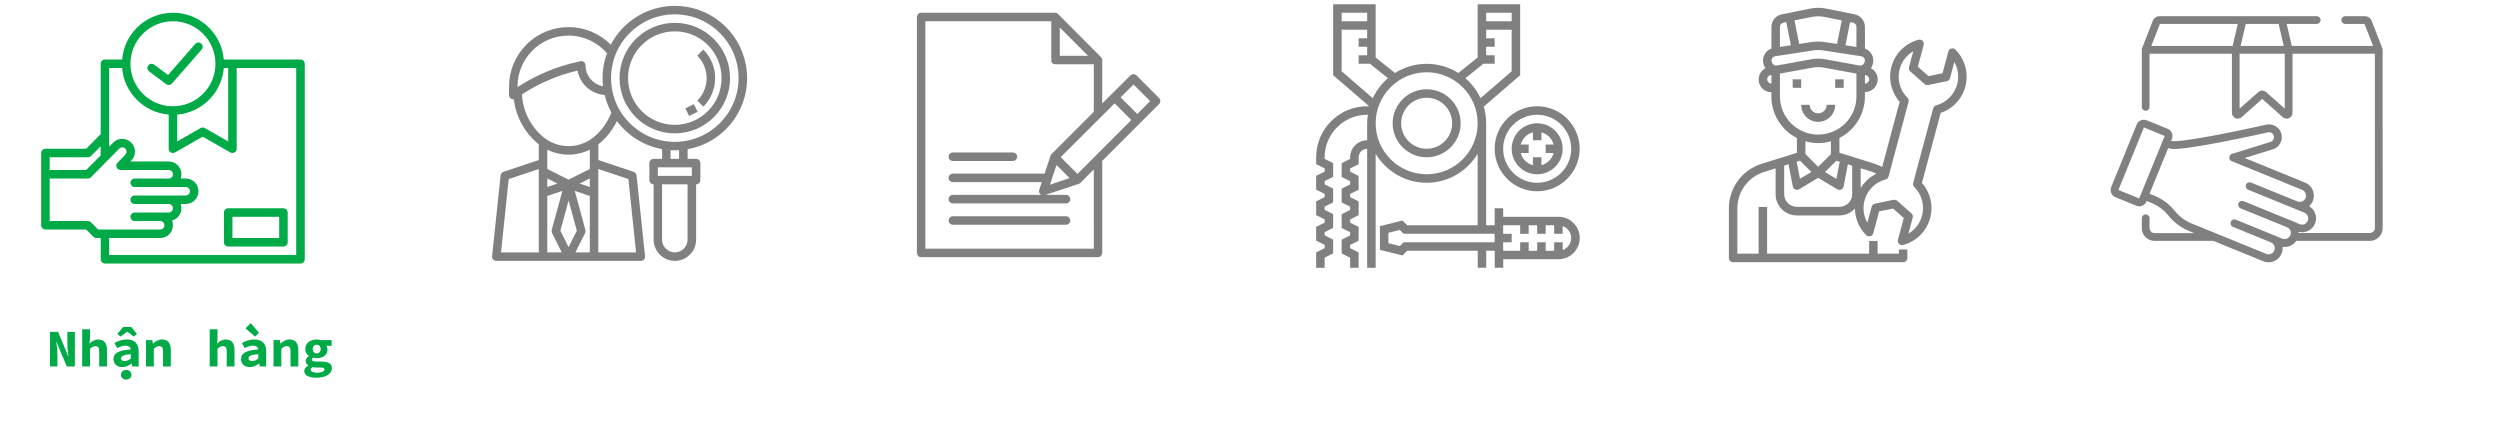 <?xml version="1.0" encoding="utf-8"?>
<!-- Generator: Adobe Illustrator 24.0.0, SVG Export Plug-In . SVG Version: 6.00 Build 0)  -->
<svg version="1.1" id="Layer_1" xmlns="http://www.w3.org/2000/svg" xmlns:xlink="http://www.w3.org/1999/xlink" x="0px" y="0px"
	 viewBox="0 0 4705.4 826.7" style="enable-background:new 0 0 4705.4 826.7;" xml:space="preserve">
<style type="text/css">
	.st0{fill:#00AA47;}
	.st1{fill:#808080;}
</style>
<g>
	<path class="st0" d="M565.5,112H421.2c-4.4-52.8-50.8-92.1-103.6-87.7c-46.7,3.9-83.8,41-87.7,87.7h-32.4c-4.4,0-8,3.6-8,8v132.5
		L162.2,280H85.5c-4.4,0-8,3.6-8,8v136c0,4.4,3.6,8,8,8h76.7l13.7,13.7c1.5,1.5,3.5,2.3,5.7,2.3h8v40c0,4.4,3.6,8,8,8h368
		c4.4,0,8-3.6,8-8V120C573.5,115.6,569.9,112,565.5,112z M429.5,128v138.2l-44-25.2c-2.5-1.4-5.5-1.4-7.9,0l-44,25.2v-50.5
		c46.7-4,83.7-41,87.7-87.7L429.5,128L429.5,128z M325.5,40c44.2,0,80,35.8,80,80s-35.8,80-80,80s-80-35.8-80-80
		C245.6,75.8,281.3,40.1,325.5,40z M93.5,296h72c2.1,0,4.2-0.8,5.7-2.3l18.3-18.4v17.2L162.2,320H93.5V296z M184.8,432l-13.7-13.7
		c-1.5-1.5-3.5-2.3-5.7-2.3H93.5v-80h72c2.1,0,4.2-0.8,5.7-2.3l53.3-54c3.1-3.1,8.2-3.1,11.3,0s3.1,8.2,0,11.3l0,0
		c-0.1,0.1-0.1,0.1-0.1,0.2l-14.6,15.3c-3,3.2-2.9,8.3,0.3,11.3c1.5,1.4,3.5,2.2,5.5,2.2h90.6c4.4,0,8,3.6,8,8s-3.6,8-8,8h-64
		c-4.4,0-8,3.6-8,8s3.6,8,8,8h96c4.4,0,8,3.6,8,8l0,0c0,4.4-3.6,8-8,8h-96c-4.4,0-8,3.6-8,8s3.6,8,8,8h64c4.4,0,8,3.6,8,8
		s-3.6,8-8,8h-64c-4.4,0-8,3.6-8,8s3.6,8,8,8h48c4.4,0,8,3.6,8,8s-3.6,8-8,8H184.8z M557.5,480h-352v-32h96c13.3,0,24-10.7,24-24
		c0-3-0.6-6-1.7-8.9c12.8-3.5,20.3-16.7,16.8-29.5c-0.2-0.6-0.3-1.1-0.5-1.7h9.4c13.3,0,24-10.7,24-24s-10.7-24-24-24h-9.4
		c4.4-12.5-2.1-26.2-14.6-30.6c-2.6-0.9-5.3-1.4-8-1.4h-72l1.7-1.8c9.3-9.5,9.1-24.7-0.4-33.9c-9.4-9.2-24.4-9.1-33.7,0.1l-7.6,7.8
		V128h24.3c4,46.7,41,83.7,87.7,87.7V280c0,4.4,3.6,8,8,8c1.4,0,2.8-0.4,4-1.1l52-29.7l52,29.7c3.8,2.2,8.7,0.9,10.9-3
		c0.7-1.2,1.1-2.6,1.1-4V128h112V480z"/>
	<path class="st0" d="M429.5,392c-4.4,0-8,3.6-8,8v56c0,4.4,3.6,8,8,8h104c4.4,0,8-3.6,8-8v-56c0-4.4-3.6-8-8-8H429.5z M525.5,448
		h-88v-40h88V448z"/>
	<path class="st0" d="M280.7,134.4l32,24c3.3,2.5,8.1,2,10.8-1.1l56-64c2.9-3.3,2.6-8.4-0.8-11.3c-3.3-2.9-8.4-2.6-11.3,0.8l0,0
		l-51.1,58.4l-26.1-19.5c-3.5-2.7-8.5-1.9-11.2,1.6C276.4,126.7,277.2,131.7,280.7,134.4z"/>
</g>
<g>
	<g>
		<g>
			<path class="st1" d="M1404,123c-11.5-64.8-68-112-133.9-112c-50.7,0.1-97.1,28.3-120.5,73.2c-43.5-43.9-114.3-44.3-158.3-0.8
				c-21.3,21-33.2,49.7-33.2,79.6v16c0,4.4,3.6,8,8,8c0.3,0,0.7-0.1,1-0.2c3.8,32.4,19.8,62.2,44.9,83.1c0.7,0.6,1.4,1.1,2.1,1.6
				v29.7l-66.5,22.2c-3,1-5.1,3.6-5.4,6.8l-16,152c-0.5,4.4,2.7,8.3,7.1,8.8c0.3,0,0.6,0,0.8,0h272c4.4,0,8-3.6,8-8
				c0-0.3,0-0.5,0-0.8l-16-152c-0.3-3.1-2.5-5.8-5.4-6.8l-66.5-22.2v-29.7c0.7-0.5,1.4-1,2.1-1.6c13.8-11.5,25-25.9,32.9-42
				c20.6,27.8,51,46.6,85,52.8V299h-16c-4.4,0-8,3.6-8,8v32c0,4.4,3.6,8,8,8v104c0,22.1,17.9,40,40,40s40-17.9,40-40V347
				c4.4,0,8-3.6,8-8v-32c0-4.4-3.6-8-8-8h-16v-18.2C1368.1,267.5,1417.3,196.9,1404,123z M1014.1,475H943l14.5-138l56.6-18.9V475z
				 M974.1,163c-0.1-52.9,42.7-95.9,95.6-96c28-0.1,54.6,12.1,72.8,33.3c-7.4,19.8-10,41-7.5,62c-19-3.4-32.9-20-32.9-39.3
				c0-4.4-3.6-8-8-8c-0.6,0-1.2,0.1-1.7,0.2l-4.8,1.1c-40.4,8.9-78.8,25-113.5,47.6V163z M1030.1,475V368.8l28.4-9.5l-20.1,73.6
				c-0.5,1.9-0.3,3.9,0.6,5.7l18.2,36.4H1030.1z M1030.1,351.9v-16l19.1,9.6L1030.1,351.9z M1054.7,434.2l15.5-56.8l15.5,56.8
				l-15.5,30.9L1054.7,434.2z M1110.1,475H1083l18.3-36.4c0.9-1.8,1.1-3.8,0.6-5.7l-20.1-73.6l28.3,9.5L1110.1,475L1110.1,475z
				 M1110.1,351.9l-19.1-6.4l19.1-9.6V351.9z M1110.1,318.1l-40,20l-40-20v-36.4c25.2,12.5,54.8,12.5,80,0V318.1z M1182.7,337
				l14.5,138h-71.1V318.1L1182.7,337z M1118,257.7c-27.7,23.1-68,23.1-95.7,0c-23.9-20-38.3-49-39.8-80.1
				c32-20.9,67.3-36,104.5-44.8c4.5,25.2,25.5,44.1,51.1,46c2.7,11.5,7,22.7,12.6,33.1C1143.9,229.7,1132.6,245.4,1118,257.7z
				 M1294.1,451c0,13.3-10.7,24-24,24s-24-10.7-24-24V347h48V451z M1302.1,315v16h-64v-16H1302.1z M1262.1,299v-16.4
				c2.7,0.2,5.3,0.4,8,0.4s5.3-0.2,8-0.4V299H1262.1z M1270.1,267c-66.3,0-120-53.7-120-120s53.7-120,120-120s120,53.7,120,120
				C1390.1,213.2,1336.4,266.9,1270.1,267z"/>
			<path class="st1" d="M1270.1,43c-57.4,0-104,46.6-104,104s46.6,104,104,104s104-46.6,104-104S1327.6,43.1,1270.1,43z M1270.1,235
				c-48.6,0-88-39.4-88-88s39.4-88,88-88s88,39.4,88,88S1318.7,234.9,1270.1,235z"/>
			<path class="st1" d="M1323.8,93.3l-11.3,11.4c23.3,23.4,23.3,61.3,0,84.7l11.3,11.3C1353.4,171,1353.4,123,1323.8,93.3z"/>
			
				<rect x="1293.1" y="199" transform="matrix(0.894 -0.447 0.447 0.894 44.884 604.154)" class="st1" width="17.9" height="16"/>
		</g>
	</g>
</g>
<path class="st1" d="M1733.2,484h333.9c4.4,0,7.5-4.1,7.5-8.5V302.8l106.9-106.9c3.1-3.1,3.2-8.2,0.1-11.3l-42.5-42.6
	c-3.2-3.1-8.3-3.1-11.5,0l-53,52.7v-81.2c0.1-2.1-0.7-4.1-2.1-5.7l-80.8-81.2c-1.4-1.6-3.4-2.5-5.5-2.6h-253c-4.4,0-7.5,4.1-7.5,8.5
	v443C1725.7,479.9,1728.8,484,1733.2,484z M1988.6,310.6l24.6,24.6l-37,12.4L1988.6,310.6z M2028,327.4l-31.6-31.6l101.5-101.3
	l31.4,31.4L2028,327.4z M2133.5,159l31.3,31.3l-24.2,24.3l-31.4-31.4L2133.5,159z M1994.7,51.8l53.1,53.2h-53.1V51.8z M1741.7,40
	h237v73.4c-0.1,2,0.7,4,2.1,5.4s3.4,2.2,5.4,2.1h72.5v89.6l-79.5,79.5c-0.8,0.8-1.5,1.8-1.8,2.9l-11.3,33.9h-172.7c-4.4,0-8,3.6-8,8
	s3.6,8,8,8h167.4l-4.8,14.6c-1,2.8-0.2,6,1.9,8.1c0.6,0.6,1.2,1.3,1.9,1.3h-166.4c-4.4,0-8,3.6-8,8s3.6,8,8,8h213c4.4,0,8-3.6,8-8
	s-3.6-8-8-8h-38.7l62.9-20.8c1.1-0.4,2.1-1,2.9-1.8l25.2-25.4V468h-317V40z"/>
<path class="st1" d="M2006.4,407h-213c-4.4,0-8,3.6-8,8s3.6,8,8,8h213c4.4,0,8-3.6,8-8S2010.8,407,2006.4,407z"/>
<path class="st1" d="M1793.4,303h113c4.4,0,8-3.6,8-8s-3.6-8-8-8h-113c-4.4,0-8,3.6-8,8S1788.9,303,1793.4,303z"/>
<g>
	<g>
		<g>
			<path class="st1" d="M2685.2,168c-35.3,0-64,28.7-64,64s28.7,64,64,64s64-28.7,64-64S2720.5,168,2685.2,168z M2685.2,280
				c-26.5,0-48-21.5-48-48s21.5-48,48-48s48,21.5,48,48S2711.7,280,2685.2,280z"/>
			<path class="st1" d="M2933.2,408h-104v-16h-16v32h-16V232c0-10.9-1.6-21.4-4.5-31.3l68.5-59.2V8h-80v100.2l-36.4,29.2
				c-17.3-10.9-37.7-17.3-59.6-17.3s-42.3,6.4-59.6,17.3l-36.4-29.2V8h-80v133.5L2577,200h-3.8c-52.9,0-96,43.1-96,96v12.9l16,8v6.1
				l-16,8v25.9l16,8v6.1l-16,8v25.9l16,8v6.1l-16,8v25.9l16,8v6.1l-16,8v29h16v-19.1l16-8V451l-16-8v-6.1l16-8V403l-16-8v-6.1l16-8
				V355l-16-8v-6.1l16-8V307l-16-8v-3c0-44.1,35.9-80,80-80h1.3c-0.8,5.2-1.3,10.6-1.3,16v32c-17.6,0-32,14.4-32,32v3.1l-16,8V333
				l16,8v6.1l-16,8V381l16,8v6.1l-16,8V429l16,8v6.1l-16,8V477l16,8v19h16v-28.9l-16-8V461l16-8v-25.9l-16-8V413l16-8v-25.9l-16-8
				V365l16-8v-25.9l-16-8V317l16-8v-13c0-8.8,7.2-16,16-16v224h16V289.4c19.6,32.6,55.2,54.6,96,54.6s76.4-22,96-54.6V424h-132.7
				l-8.9-8.9l-42.4,10.6v44.5l42.5,10.6l8.9-8.9h132.7v32h16v-32h16v32h16v-16h104c22.1,0,40-17.9,40-40S2955.2,408,2933.2,408z
				 M2797.2,24h48v16h-48V24z M2792,120h21.2v-16h-16V88h16V72h-16V56h48v78.2l-58.6,50.6c-6.8-14.5-16.5-27.3-28.5-37.6L2792,120z
				 M2525.2,24h48v16h-48V24z M2583.8,184.8l-58.6-50.6V56h48v16h-16v16h16v16h-16v16h21.2l33.9,27.1
				C2600.3,157.5,2590.6,170.3,2583.8,184.8z M2685.2,328c-52.9,0-96-43.1-96-96s43.1-96,96-96s96,43.1,96,96S2738.1,328,2685.2,328
				z M2813.2,456h-171.3l-7.1,7.1l-21.6-5.4v-19.5l21.5-5.4l7.1,7.1h171.3V456H2813.2z M2941.2,470.5V456h-16v16h-16v-16h-16v16h-16
				v-16h-16v16h-32v-16h16v-16h-16v-16h32v16h16v-16h16v16h16v-16h16v16h16v-14.5c9.3,3.3,16,12.1,16,22.5
				S2950.5,467.2,2941.2,470.5z"/>
			<path class="st1" d="M2813.2,280c0,44.1,35.9,80,80,80s80-35.9,80-80s-35.9-80-80-80S2813.2,235.9,2813.2,280z M2893.2,216
				c35.3,0,64,28.7,64,64s-28.7,64-64,64s-64-28.7-64-64S2857.9,216,2893.2,216z"/>
			<path class="st1" d="M2893.2,328c26.5,0,48-21.5,48-48s-21.5-48-48-48s-48,21.5-48,48S2866.7,328,2893.2,328z M2862.3,272
				c2.9-11.2,11.7-20,22.9-22.9V264h16v-14.9c11.2,2.9,20,11.7,22.9,22.9h-14.9v16h14.9c-2.9,11.2-11.7,20-22.9,22.9V296h-16v14.9
				c-11.2-2.9-20-11.7-22.9-22.9h14.9v-16H2862.3z"/>
		</g>
	</g>
</g>
<g id="Mechanic">
	<rect x="3374.1" y="149.3" class="st1" width="16" height="16"/>
	<rect x="3454.1" y="149.3" class="st1" width="16" height="16"/>
	<path class="st1" d="M3454.1,197.3h-16c0,8.8-7.2,16-16,16s-16-7.2-16-16h-16c0,17.7,14.3,32,32,32S3454.1,215,3454.1,197.3z"/>
	<path class="st1" d="M3680.5,93.3c-3.1-3.1-8.2-3.1-11.3,0c-1,1-1.7,2.2-2.1,3.6l-11,41l-26.3,5.4l-20.1-17.8l11-40.9
		c1.1-4.3-1.4-8.7-5.7-9.8c-1.3-0.4-2.8-0.4-4.1,0c-38.4,10.2-61.2,49.6-50.9,88c2.9,10.7,8.1,20.6,15.4,28.9l-32.8,122.5
		c-4.6-2.4-9.4-4.4-14.3-6l-66.2-20.7v-27.8c29.5-15,48-45.3,48-78.4v-8c13.2,0,24-10.6,24-23.8c0-8.9-4.9-17.1-12.8-21.2
		c0.5-0.7,0.9-1.4,1.3-2.1l0.8-1.6c5.9-11.8,1.2-26.1-10.6-32c-0.9-0.4-1.8-0.8-2.7-1.2V50.5c-0.1-11.4-8.1-21.2-19.3-23.5l-54.6-11
		c-9.3-1.8-18.9-1.8-28.2,0l-54.6,11c-11.2,2.3-19.2,12.1-19.3,23.5v40.9c-12.4,4.4-18.9,18-14.5,30.5c0.3,0.9,0.7,1.9,1.2,2.8
		l0.8,1.6c0.4,0.7,0.8,1.4,1.2,2.1c-11.7,6.1-16.2,20.6-10.1,32.3c4.2,7.9,12.4,12.9,21.3,12.8v8c0,33,18.6,63.3,48,78.3v27.8
		l-66.2,20.7c-36.8,11.3-61.9,45.4-61.8,84v93.2c0,4.4,3.6,8,8,8h320c4.4,0,8-3.6,8-8v-16h-16v8h-40v-24h-16v24h-192v-88h-16v88h-40
		v-85.2c-0.1-31.5,20.4-59.4,50.5-68.7l21.5-6.7v48.6c0,22.1,17.9,40,40,40h80c11.2,0,21.8-4.7,29.3-13c0.2,18.8,7.8,36.7,21.1,50
		c3.1,3.1,8.2,3.1,11.3,0c1-1,1.7-2.2,2.1-3.6l11-41l26.3-5.4l20.1,17.8l-11,41c-1.1,4.3,1.4,8.7,5.7,9.8c0.7,0.2,1.4,0.3,2.1,0.3
		c0.7,0,1.4-0.1,2-0.3c38.4-10.2,61.2-49.6,50.9-88c-2.9-10.7-8.1-20.6-15.5-28.9l35.3-131.7c37.6-12.7,57.8-53.5,45.1-91.1
		C3694.3,110.7,3688.3,101.2,3680.5,93.3z M3531.9,326.8c-12.3,6-22.7,15.4-29.8,27.1v-37.2l21.4,6.7
		C3526.4,324.4,3529.2,325.5,3531.9,326.8z M3462.6,304.4l-6.2,32.2l-21.4-12.8l21.3-21.3L3462.6,304.4z M3344.5,123.3
		c-3.5,0.6-7-1.1-8.6-4.3l-0.8-1.6c-2-4-0.4-8.8,3.6-10.7c0.7-0.4,1.5-0.6,2.4-0.8l70.1-10.8c7.3-1.1,14.6-1.1,21.9,0l70.1,10.8
		c4.4,0.7,7.4,4.8,6.7,9.1c-0.1,0.8-0.4,1.6-0.7,2.4l-0.8,1.6c-1.6,3.2-5.1,4.9-8.6,4.3l-64.8-11.8c-8.5-1.6-17.2-1.6-25.7,0
		L3344.5,123.3z M3510.1,157.3v-16c4.4,0,8,3.6,8,8S3514.5,157.3,3510.1,157.3z M3494.1,50.5v37.9l-20.6-3.2l8.7-43.6l5.4,1.1
		C3491.4,43.3,3494.1,46.6,3494.1,50.5z M3411,31.7c7.3-1.4,14.8-1.4,22,0l33.5,6.7l-8.9,44.3l-22.2-3.4c-8.9-1.4-17.9-1.4-26.8,0
		l-22.2,3.4l-8.9-44.4L3411,31.7z M3356.6,42.6l5.4-1.1l8.7,43.6l-20.6,3.2V50.5C3350.1,46.6,3352.8,43.4,3356.6,42.6z
		 M3326.1,149.3c0-4.4,3.6-8,8-8v16C3329.7,157.3,3326.1,153.8,3326.1,149.3z M3350.1,181.3v-42.8l62-11.3c6.6-1.2,13.4-1.2,20,0
		l62,11.3v42.8c0,39.8-32.2,72-72,72S3350.1,221.1,3350.1,181.3z M3422.1,269.3c8.1,0,16.2-1.1,24-3.4V290l-24,24l-24-24v-24.1
		C3405.9,268.2,3414,269.3,3422.1,269.3z M3387.9,302.4l21.3,21.3l-21.4,12.8l-6.2-32.2L3387.9,302.4z M3462.1,389.3h-80
		c-13.3,0-24-10.7-24-24v-53.6l8.2-2.6l8,41.7c0.8,4.3,5,7.2,9.4,6.4c0.9-0.2,1.8-0.5,2.6-1l35.8-21.5l35.9,21.5
		c3.8,2.3,8.7,1.1,11-2.7c0.5-0.8,0.8-1.7,1-2.6l8-41.7l8.1,2.6v53.6C3486.1,378.6,3475.3,389.3,3462.1,389.3z M3683.7,158.7
		c-5.2,19.3-20.3,34.4-39.6,39.6c-2.8,0.7-4.9,2.9-5.6,5.7l-37.6,140.3c-0.7,2.8,0,5.7,2.1,7.7c21.9,21.8,21.9,57.2,0.1,79.1
		c-3.3,3.3-7.1,6.3-11.2,8.7l8.1-30.1c0.8-2.9-0.1-6-2.4-8.1l-26.8-23.7c-1.5-1.3-3.3-2-5.3-2c-0.5,0-1.1,0.1-1.6,0.2l-35,7.2
		c-3,0.6-5.3,2.8-6.1,5.8l-8.1,30.1c-15.2-26.9-5.7-61,21.2-76.2c4.1-2.3,8.5-4.1,13.1-5.3c2.8-0.7,4.9-2.9,5.6-5.7l37.6-140.3
		c0.7-2.8,0-5.7-2.1-7.7c-21.9-21.8-21.9-57.2-0.1-79.1c3.3-3.3,7.1-6.2,11.1-8.6l-8.1,30.1c-0.8,2.9,0.1,6,2.4,8l26.8,23.7
		c1.9,1.7,4.4,2.4,6.9,1.9l35.1-7.2c3-0.6,5.3-2.8,6.1-5.8l8.1-30.1C3685.5,129.5,3687.5,144.6,3683.7,158.7z"/>
</g>
<g>
	<g>
		<path class="st1" d="M4484.5,93.8c0-0.1,0-0.1,0-0.2c0-0.2,0-0.4,0-0.7c0-0.1,0-0.2,0-0.2c0-0.2-0.1-0.4-0.1-0.6
			c0-0.1,0-0.2-0.1-0.2c-0.1-0.2-0.1-0.4-0.2-0.6v-0.1l-20.3-52.1c-2.1-5.2-7-8.6-12.7-8.6h-37c-4,0-7.3,3.3-7.3,7.3
			s3.3,7.3,7.3,7.3h36.3l16.2,41.4h-153.1l-9.6-41.4h56.5c4,0,7.3-3.3,7.3-7.3s-3.3-7.3-7.3-7.3h-65.7H4221h-156.4
			c-5.6,0-10.6,3.4-12.7,8.6l-20.3,52.1v0.1c-0.1,0.2-0.1,0.4-0.2,0.6c0,0.1,0,0.2-0.1,0.2c0,0.2-0.1,0.4-0.1,0.6c0,0.1,0,0.2,0,0.2
			c0,0.2,0,0.4,0,0.7c0,0.1,0,0.1,0,0.2l0,0v107.4c0,4,3.3,7.3,7.3,7.3s7.3-3.3,7.3-7.3V101.1h155v111.1c0,4.3,2.6,8.3,6.5,10.1
			c1.5,0.7,3,1,4.5,1c2.7,0,5.3-1,7.3-2.8l38.7-34.3l38.7,34.3c3.3,2.9,7.9,3.6,11.9,1.8s6.5-5.7,6.5-10.1V101.1h155V429
			c0,5.2-4.3,9.5-9.5,9.5h-134.1c0-0.1,0-0.2,0-0.2c0-0.7,0-1.3-0.1-2c12.6,3.3,26-3.1,31.1-15.5c2.7-6.5,2.6-13.7-0.1-20.1
			c-0.3-0.6-0.5-1.2-0.8-1.8c-0.1-0.1-0.1-0.2-0.2-0.3c-0.3-0.6-0.6-1.1-0.9-1.6c-0.1-0.1-0.1-0.2-0.2-0.3c-0.3-0.5-0.7-1.1-1.1-1.6
			l0,0c-0.4-0.5-0.8-1-1.2-1.5c-0.1-0.1-0.2-0.2-0.2-0.3c-0.4-0.5-0.8-0.9-1.3-1.3c-0.1-0.1-0.2-0.2-0.3-0.2
			c-0.5-0.4-0.9-0.9-1.4-1.3c0,0,0,0-0.1,0c-0.5-0.4-1-0.8-1.5-1.1c-0.1-0.1-0.2-0.1-0.3-0.2c-0.5-0.3-1-0.7-1.6-1l-0.1-0.1
			c3.1-2.7,5.5-6.1,7.1-10c2.7-6.5,2.6-13.7-0.1-20.1c-2.4-5.7-6.6-10.2-11.9-13.1c-0.8-0.4-1.6-0.8-2.4-1.1l-113.8-46.4l53-16.4
			c12.6-3.9,19.7-17.3,15.8-30c-1.4-4.7-4.3-8.7-8-11.6c-5.5-4.3-12.9-6.3-20.2-4.7h-0.1c-0.4,0.1-41,9.2-83.4,17.5
			c-1.9,0.4-3.7,0.7-5.5,1.1c-1.4,0.3-2.9,0.6-4.3,0.8c-0.4,0.1-0.8,0.2-1.2,0.2c-2.5,0.5-4.9,0.9-7.2,1.4c-0.9,0.2-1.9,0.3-2.8,0.5
			c-53.3,9.8-68.2,10-72.4,9.4l0,0c-0.1,0-0.1,0-0.2,0h-0.1h-0.1c-0.3,0-0.5-0.1-0.6-0.1l-1.2-0.5l1.5-3.7c1.5-3.6,1.4-7.6-0.1-11.1
			c-0.4-0.9-0.8-1.7-1.4-2.5c-1.6-2.4-3.9-4.2-6.6-5.3l-39.3-16c-3.6-1.5-7.6-1.4-11.1,0.1c-3.6,1.5-6.4,4.3-7.8,7.9l-48,117.8
			c-3,7.4,0.6,15.9,8,19l39.3,16c1.8,0.7,3.6,1.1,5.5,1.1c5.7,0,11.2-3.4,13.5-9.1l0.4-0.9l9.1,3.7l0,0c8.7,3.5,16.6,8.6,23.5,14.8
			c1.3,1.1,2.5,2.3,3.7,3.5s2.3,2.5,3.4,3.8c0.6,0.6,1.1,1.3,1.6,2c10.1,12.5,23.3,22.4,38.1,28.5l10.2,4.2h-74.6
			c-5.2,0-9.5-4.3-9.5-9.5v-18.5c0-4-3.3-7.3-7.3-7.3s-7.3,3.3-7.3,7.3v18.5c0,13.3,10.8,24.1,24.1,24.1h110.5l94.2,38.4
			c3.2,1.3,6.6,1.9,9.9,1.9c10.4,0,20.2-6.2,24.4-16.4c1.7-4.2,2.3-8.5,1.8-12.7c4.9,0.7,10,0.1,14.6-1.9c4.7-2,8.6-5.2,11.3-9.3
			h138.5c13.3,0,24.1-10.8,24.1-24.1L4484.5,93.8L4484.5,93.8z M4226.8,45.1h62l9.6,41.4h-81.2L4226.8,45.1z M4202.2,86.5h-153.1
			l16.2-41.4h146.5L4202.2,86.5z M4300.3,204.4L4300.3,204.4l-35.2-31.1c-2.1-1.9-4.7-2.8-7.3-2.8c-2.6,0-5.2,0.9-7.3,2.8
			l-35.2,31.1V101.1h85V204.4z M4026.3,373.5l-39.1-16l48-117.6l39.1,16L4026.3,373.5z M4318.4,417.6l-8.4-3.4l0,0l0,0l0,0
			l-87.4-35.6c-3.7-1.5-8,0.3-9.5,4s0.3,8,4,9.5l87.4,35.6c0.4,0.1,0.7,0.3,1.1,0.5c0.1,0.1,0.2,0.1,0.3,0.2
			c0.2,0.1,0.5,0.3,0.7,0.4c0.1,0.1,0.2,0.2,0.3,0.2c0.2,0.1,0.4,0.3,0.6,0.4c0.1,0.1,0.2,0.2,0.3,0.3c0.2,0.2,0.3,0.3,0.5,0.5
			c0.1,0.1,0.2,0.2,0.3,0.3c0.1,0.2,0.3,0.3,0.4,0.5c0.1,0.1,0.2,0.3,0.3,0.4c0.1,0.2,0.3,0.3,0.4,0.5c0.1,0.1,0.2,0.3,0.3,0.4
			c0.1,0.2,0.2,0.3,0.3,0.5c0.1,0.2,0.2,0.3,0.2,0.5c0.1,0.2,0.2,0.3,0.3,0.5c0.1,0.2,0.1,0.3,0.2,0.5s0.1,0.3,0.2,0.5
			s0.1,0.4,0.2,0.5c0,0.2,0.1,0.4,0.1,0.5c0,0.2,0.1,0.4,0.1,0.5c0,0.2,0.1,0.4,0.1,0.5s0,0.4,0,0.6s0,0.4,0,0.6s0,0.4,0,0.6
			s0,0.4,0,0.6s0,0.4-0.1,0.5c0,0.2,0,0.4-0.1,0.6c0,0.2-0.1,0.4-0.1,0.5c0,0.2-0.1,0.4-0.1,0.6s-0.1,0.3-0.2,0.5s-0.1,0.4-0.2,0.6
			c-0.1,0.1-0.1,0.3-0.2,0.4v0.1c-1.1,2.6-3.3,4.7-6,5.9c-3,1.3-6.5,1.4-9.5,0.1l-15.5-6.3c-0.1,0-0.1,0-0.2-0.1
			c-0.1,0-0.1-0.1-0.2-0.1l-71.1-29c-3.7-1.5-8,0.3-9.5,4s0.3,8,4,9.5l71.1,29c0.1,0,0.2,0.1,0.2,0.1c0.1,0,0.1,0.1,0.2,0.1
			c6,2.4,8.8,9.3,6.4,15.2c-2.4,6-9.3,8.8-15.2,6.4l-95.5-38.9l0,0l-44.7-18.2c-7.9-3.2-15.2-7.7-21.6-13.1
			c-3.9-3.3-7.4-6.9-10.6-10.9c-3.1-3.9-6.6-7.6-10.3-10.9c-8.2-7.4-17.6-13.4-27.8-17.5l0,0l-9.1-3.7l18.1-44.3l17.1-41.8l1.3,0.5
			c1.2,0.5,2.9,1.2,7.4,1.3c5.7,0.3,15.1-0.3,31.9-2.7c11.5-1.6,25.5-4,41.9-7c0.4-0.1,0.8-0.1,1.2-0.2c0.8-0.1,1.5-0.3,2.3-0.4
			c0.6-0.1,1.2-0.2,1.8-0.3c0.7-0.1,1.4-0.3,2.1-0.4s1.5-0.3,2.3-0.4c0.6-0.1,1.2-0.2,1.8-0.3c0.9-0.2,1.9-0.4,2.8-0.5
			c0.5-0.1,1-0.2,1.5-0.3c1.5-0.3,2.9-0.6,4.4-0.9c42.3-8.2,83.1-17.4,84.9-17.8c0.2,0,0.4-0.1,0.5-0.1c4.7-0.7,9.3,2,10.6,6.4
			c0.5,1.5,0.5,3.1,0.2,4.6c-0.7,3.3-3,6.1-6.4,7.1l-72.5,22.4c-3,0.9-5,3.6-5.1,6.7s1.7,5.9,4.5,7.1l132.7,54.1
			c2.9,1.2,5.1,3.4,6.4,6.3c1.2,2.9,1.2,6.1,0,8.9c-1.2,2.9-3.4,5.1-6.3,6.4c-1.4,0.6-3,0.9-4.5,0.9c0,0,0,0-0.1,0
			c-0.4,0-0.7,0-1.1,0c-0.1,0-0.2,0-0.3,0c-0.3,0-0.5-0.1-0.8-0.1c-0.2,0-0.3-0.1-0.5-0.1s-0.4-0.1-0.6-0.1
			c-0.2-0.1-0.4-0.1-0.6-0.2s-0.3-0.1-0.5-0.2l-87.4-35.6c-3.7-1.5-8,0.3-9.5,4s0.3,8,4,9.5l106,43.2c0.7,0.3,1.4,0.7,2,1.1
			c1.9,1.3,3.4,3.1,4.3,5.2c1.1,2.5,1.2,5.3,0.4,7.8c-0.1,0.4-0.2,0.7-0.4,1.1c-0.2,0.4-0.3,0.7-0.5,1.1c-0.4,0.8-1,1.5-1.5,2.2
			c-0.4,0.4-0.8,0.8-1.2,1.2c-0.1,0.1-0.1,0.1-0.2,0.2c-2.7,2.2-6.2,3.1-9.7,2.4c-0.7-0.1-1.4-0.3-2.1-0.6L4318.4,417.6z"/>
	</g>
</g>
<g>
	<g>
		<path class="st0" d="M94.1,624.6h15.1l13.7,32.4l5.6,14.3h0.3c-0.7-6.9-2-16-2-23.7v-23h14.1v65.2h-15.1L112,657.3l-5.6-14.3h-0.3
			c0.7,7.2,2,15.9,2,23.6v23.1H94.1V624.6z"/>
		<path class="st0" d="M154.7,619.7h14.7v17.1l-0.9,9.6h0.4c3.7-3.8,9-7.4,16.4-7.4c11.1,0,16.1,7.7,16.1,20.2v30.6h-14.7V661
			c0-6.6-1.9-9.5-7.3-9.5c-3.9,0-6.6,1.8-10,5.2v33.1h-14.7V619.7z"/>
		<path class="st0" d="M213.6,676c0-11.1,9.2-16.8,32.6-18.2c-0.5-4.4-3.9-7.2-10.5-7.2c-4.8,0-9.5,1.8-15.1,4.6l-5.2-9.6
			c6.9-3.9,14.8-6.7,23.2-6.7c14,0,22.4,7.3,22.4,22.5v28.4h-12l-1.1-5.6h-0.4c-5,3.8-11.2,6.8-17.6,6.8
			C219.9,690.9,213.6,684.3,213.6,676z M221.1,628.4l10.8-13.1h15l10.8,13.1l-5.6,5.2l-12.5-9.2h-0.4l-12.5,9.2L221.1,628.4z
			 M227.7,705.4c0-5.4,4.1-9.1,9.8-9.1s9.8,3.8,9.8,9.1c0,5.4-4.1,9-9.8,9S227.7,710.8,227.7,705.4z M246.2,674.8v-8.1
			c-14.6,0.7-18.5,3.9-18.5,8.1c0,3.2,2.7,4.7,6.8,4.7C239,679.6,242.7,677.5,246.2,674.8z"/>
		<path class="st0" d="M274.7,640.1h12l1.1,6.6h0.4c4.3-4.2,9.8-7.8,17.1-7.8c11.2,0,16.2,7.7,16.2,20.2v30.6h-14.7V661
			c0-6.6-1.9-9.5-7.3-9.5c-3.9,0-6.6,1.8-10,5.2v33.1h-14.7V640.1z"/>
		<path class="st0" d="M394.7,619.7h14.7v17.1l-0.9,9.6h0.4c3.7-3.8,9-7.4,16.4-7.4c11.1,0,16.1,7.7,16.1,20.2v30.6h-14.7V661
			c0-6.6-1.9-9.5-7.3-9.5c-3.9,0-6.6,1.8-10,5.2v33.1h-14.7V619.7z"/>
		<path class="st0" d="M453.6,676c0-11.1,9.2-16.8,32.6-18.2c-0.5-4.4-3.9-7.2-10.5-7.2c-4.8,0-9.5,1.8-15.1,4.6l-5.2-9.6
			c6.9-3.9,14.8-6.7,23.2-6.7c14,0,22.4,7.3,22.4,22.5v28.4h-12l-1.1-5.6h-0.4c-5,3.8-11.2,6.8-17.6,6.8
			C459.8,690.9,453.6,684.3,453.6,676z M462,618l10-9.8l15.4,18.2l-7.3,7.2L462,618z M486.2,674.8v-8.1c-14.6,0.7-18.5,3.9-18.5,8.1
			c0,3.2,2.7,4.7,6.8,4.7C479,679.6,482.7,677.5,486.2,674.8z"/>
		<path class="st0" d="M514.7,640.1h12l1.1,6.6h0.4c4.3-4.2,9.8-7.8,17.1-7.8c11.2,0,16.2,7.7,16.2,20.2v30.6h-14.7V661
			c0-6.6-1.9-9.5-7.3-9.5c-3.9,0-6.6,1.8-10,5.2v33.1h-14.7V640.1z"/>
		<path class="st0" d="M572.6,698.1c0-4,2.7-7.4,7.7-9.9v-0.4c-2.7-1.7-5-4.3-5-8.4c0-3.3,2.4-6.9,5.9-9.3v-0.4
			c-3.7-2.4-6.6-6.9-6.6-12.7c0-11.9,10-18,21.3-18c2.9,0,5.8,0.4,8.1,1.2h20.2v10.8h-10c1.1,1.5,2.2,4,2.2,6.5
			c0,11.4-9,16.6-20.5,16.6c-2,0-4.3-0.3-6.8-1c-1.5,1.1-2.2,2-2.2,3.7c0,2.6,2.6,3.7,8.4,3.7h9.2c13,0,20.2,3.6,20.2,12.6
			c0,10.3-11.5,17.9-29.6,17.9C582.2,710.8,572.6,707,572.6,698.1z M610.7,695.5c0-3.2-3.1-3.8-8.7-3.8h-6.3c-3.6,0-5.7-0.2-7.5-0.7
			c-2.5,1.6-3.5,3.1-3.5,4.9c0,3.7,4.9,5.6,12.6,5.6C605.2,701.5,610.7,698.9,610.7,695.5z M603.5,656.9c0-5.2-3.4-8.1-7.5-8.1
			c-4.1,0-7.4,2.9-7.4,8.1c0,5.4,3.4,8.3,7.4,8.3C600.1,665.2,603.5,662.3,603.5,656.9z"/>
	</g>
</g>
</svg>
